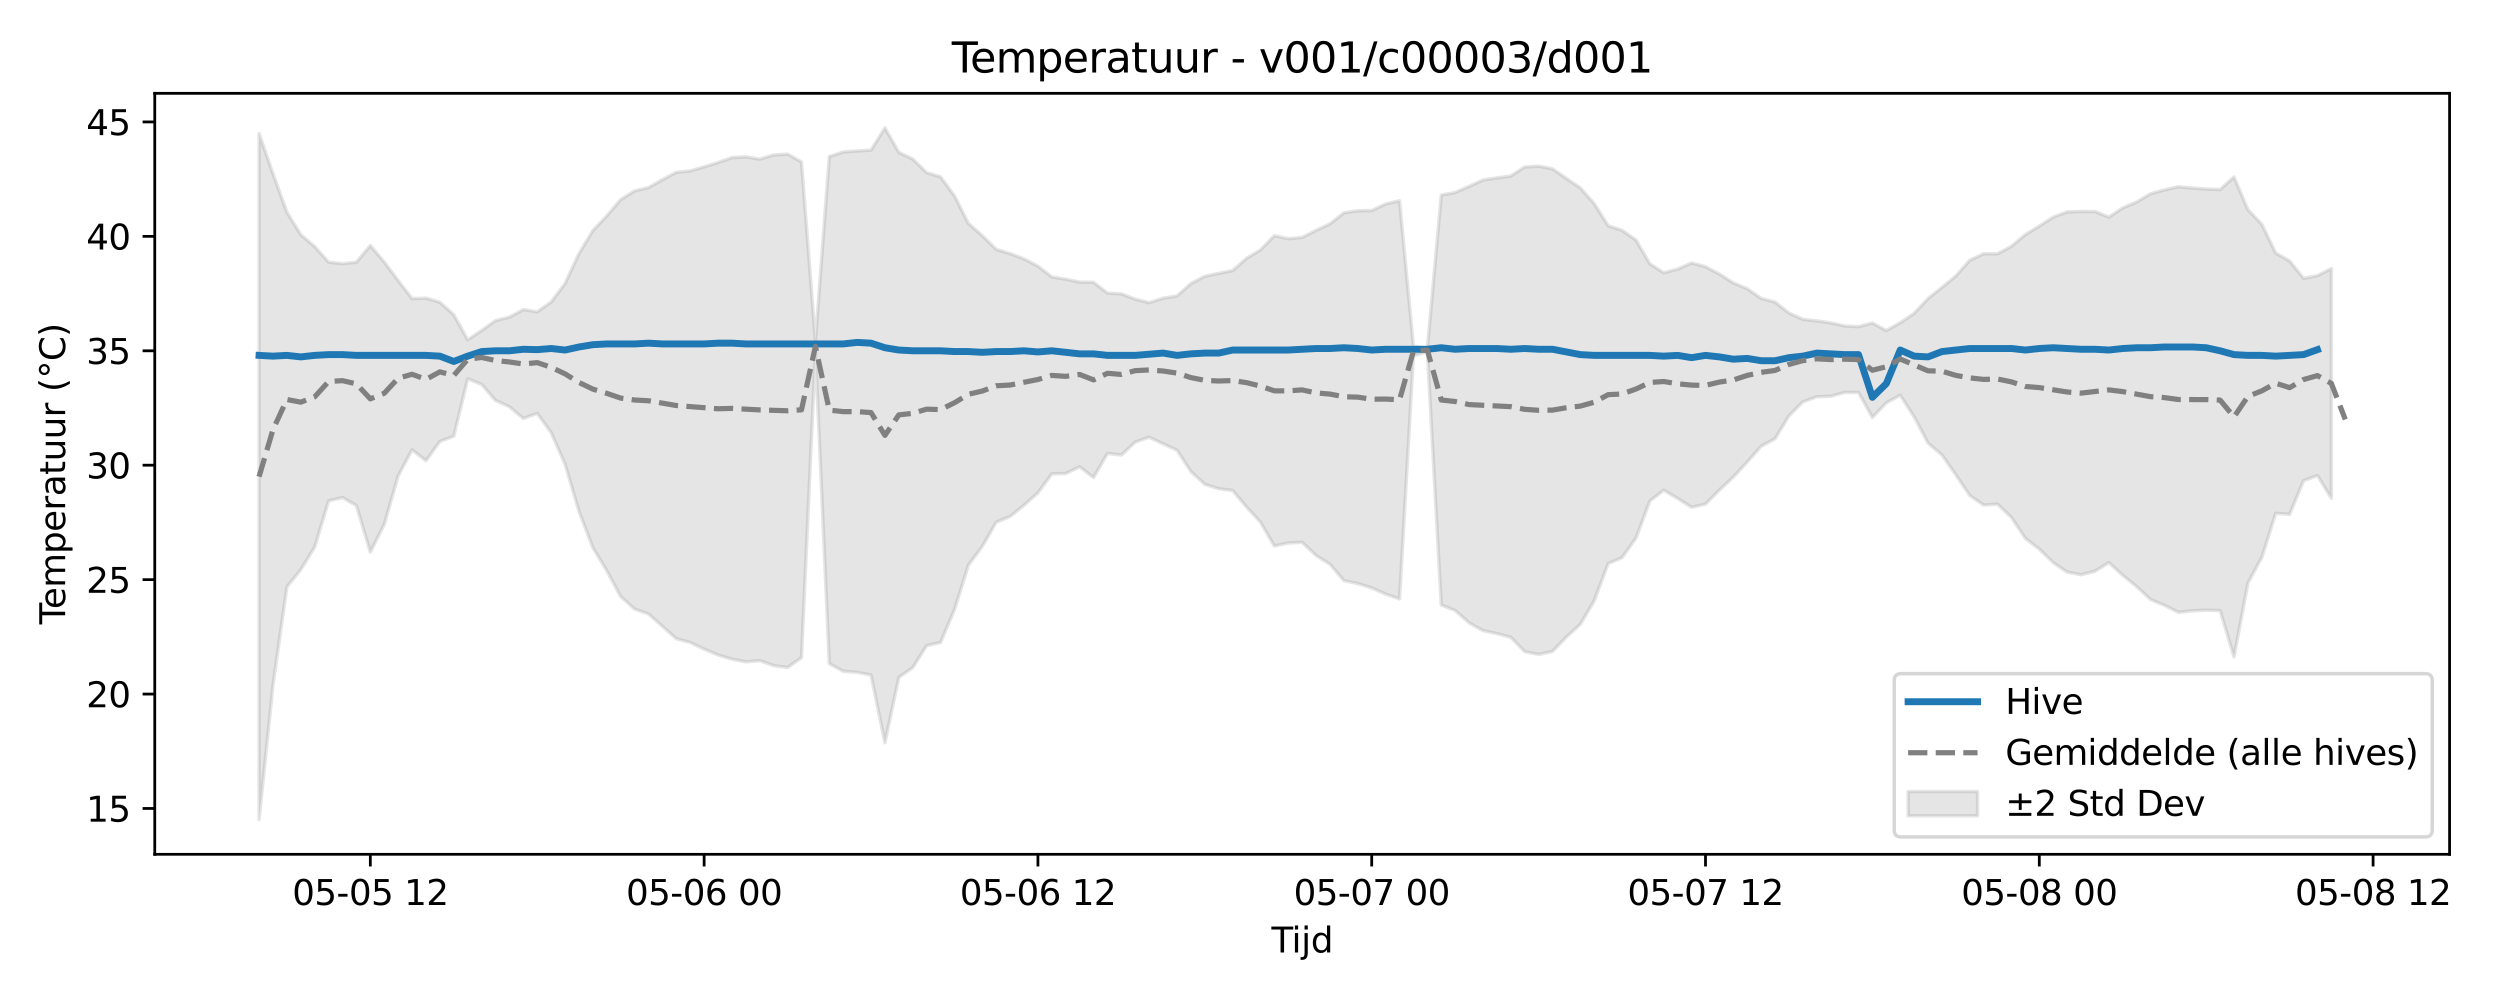 <?xml version="1.0" encoding="utf-8" standalone="no"?>
<!DOCTYPE svg PUBLIC "-//W3C//DTD SVG 1.1//EN"
  "http://www.w3.org/Graphics/SVG/1.1/DTD/svg11.dtd">
<svg xmlns:xlink="http://www.w3.org/1999/xlink" width="720pt" height="288pt" viewBox="0 0 720 288" xmlns="http://www.w3.org/2000/svg" version="1.1">
 <defs>
  <style type="text/css">*{stroke-linejoin: round; stroke-linecap: butt}</style>
 </defs>
 <g id="figure_1">
  <g id="patch_1">
   <path d="M 0 288 
L 720 288 
L 720 0 
L 0 0 
z
" style="fill: #ffffff"/>
  </g>
  <g id="axes_1">
   <g id="patch_2">
    <path d="M 44.57 246.04 
L 705.48 246.04 
L 705.48 26.88 
L 44.57 26.88 
z
" style="fill: #ffffff"/>
   </g>
   <g id="FillBetweenPolyCollection_1">
    <defs>
     <path id="m32374e548a" d="M 74.611 -249.522 
L 74.611 -51.922 
L 78.617 -90.575 
L 82.622 -118.976 
L 86.628 -123.947 
L 90.633 -130.45 
L 94.639 -143.753 
L 98.644 -144.701 
L 102.65 -142.391 
L 106.655 -128.988 
L 110.661 -136.943 
L 114.667 -150.935 
L 118.672 -158.439 
L 122.678 -155.328 
L 126.683 -160.86 
L 130.689 -162.379 
L 134.694 -178.907 
L 138.7 -177.301 
L 142.705 -172.671 
L 146.711 -170.861 
L 150.716 -167.489 
L 154.722 -168.943 
L 158.727 -163.426 
L 162.733 -154.318 
L 166.738 -140.774 
L 170.744 -130.263 
L 174.749 -123.634 
L 178.755 -116.2 
L 182.76 -112.583 
L 186.766 -111.186 
L 190.771 -107.609 
L 194.777 -104.042 
L 198.782 -102.974 
L 202.788 -101.054 
L 206.793 -99.364 
L 210.799 -98.168 
L 214.804 -97.384 
L 218.81 -97.725 
L 222.815 -96.303 
L 226.821 -95.763 
L 230.826 -98.591 
L 234.832 -186.673 
L 238.837 -96.87 
L 242.843 -94.673 
L 246.849 -94.371 
L 250.854 -93.586 
L 254.86 -74.085 
L 258.865 -92.942 
L 262.871 -95.723 
L 266.876 -102.059 
L 270.882 -102.984 
L 274.887 -112.421 
L 278.893 -125.232 
L 282.898 -130.638 
L 286.904 -137.604 
L 290.909 -139.264 
L 294.915 -142.49 
L 298.92 -146.062 
L 302.926 -151.525 
L 306.931 -151.632 
L 310.937 -153.566 
L 314.942 -150.465 
L 318.948 -157.411 
L 322.953 -156.947 
L 326.959 -160.678 
L 330.964 -162.083 
L 334.97 -160.186 
L 338.975 -158.336 
L 342.981 -152.19 
L 346.986 -148.502 
L 350.992 -147.248 
L 354.997 -146.741 
L 359.003 -141.984 
L 363.008 -137.616 
L 367.014 -130.757 
L 371.019 -131.621 
L 375.025 -131.798 
L 379.031 -128.004 
L 383.036 -125.496 
L 387.042 -120.773 
L 391.047 -119.939 
L 395.053 -118.676 
L 399.058 -116.906 
L 403.064 -115.515 
L 407.069 -185.485 
L 411.075 -186.751 
L 415.08 -113.771 
L 419.086 -112.166 
L 423.091 -108.644 
L 427.097 -106.379 
L 431.102 -105.538 
L 435.108 -104.456 
L 439.113 -100.32 
L 443.119 -99.534 
L 447.124 -100.393 
L 451.13 -104.554 
L 455.135 -108.199 
L 459.141 -115.001 
L 463.146 -125.695 
L 467.152 -127.395 
L 471.157 -133.044 
L 475.163 -143.705 
L 479.168 -146.825 
L 483.174 -144.438 
L 487.179 -141.905 
L 491.185 -142.814 
L 495.19 -146.863 
L 499.196 -150.614 
L 503.201 -154.926 
L 507.207 -159.467 
L 511.213 -161.64 
L 515.218 -168.226 
L 519.224 -172.265 
L 523.229 -173.727 
L 527.235 -173.866 
L 531.24 -174.988 
L 535.246 -174.963 
L 539.251 -167.772 
L 543.257 -171.977 
L 547.262 -174.185 
L 551.268 -167.963 
L 555.273 -160.386 
L 559.279 -156.979 
L 563.284 -151.243 
L 567.29 -145.309 
L 571.295 -142.54 
L 575.301 -142.79 
L 579.306 -138.96 
L 583.312 -132.954 
L 587.317 -129.858 
L 591.323 -125.966 
L 595.328 -123.237 
L 599.334 -122.468 
L 603.339 -123.461 
L 607.345 -125.962 
L 611.35 -122.325 
L 615.356 -119.064 
L 619.361 -115.334 
L 623.367 -113.67 
L 627.372 -111.656 
L 631.378 -112.092 
L 635.383 -112.262 
L 639.389 -112.147 
L 643.395 -98.817 
L 647.4 -120.088 
L 651.406 -127.468 
L 655.411 -140.171 
L 659.417 -139.87 
L 663.422 -149.549 
L 667.428 -151.055 
L 671.433 -144.491 
L 671.433 -210.668 
L 671.433 -210.668 
L 667.428 -208.607 
L 663.422 -207.843 
L 659.417 -212.836 
L 655.411 -215.097 
L 651.406 -223.407 
L 647.4 -227.601 
L 643.395 -237.045 
L 639.389 -233.4 
L 635.383 -233.56 
L 631.378 -233.84 
L 627.372 -234.22 
L 623.367 -233.304 
L 619.361 -232.19 
L 615.356 -229.833 
L 611.35 -228.11 
L 607.345 -225.462 
L 603.339 -227.084 
L 599.334 -227.088 
L 595.328 -226.979 
L 591.323 -225.458 
L 587.317 -222.884 
L 583.312 -220.447 
L 579.306 -217.078 
L 575.301 -214.895 
L 571.295 -214.925 
L 567.29 -213.035 
L 563.284 -208.529 
L 559.279 -205.209 
L 555.273 -202.022 
L 551.268 -197.741 
L 547.262 -195.034 
L 543.257 -192.793 
L 539.251 -194.966 
L 535.246 -193.926 
L 531.24 -194.121 
L 527.235 -195.023 
L 523.229 -195.602 
L 519.224 -196.02 
L 515.218 -197.862 
L 511.213 -200.988 
L 507.207 -202.063 
L 503.201 -204.846 
L 499.196 -206.522 
L 495.19 -209.064 
L 491.185 -211.191 
L 487.179 -212.265 
L 483.174 -210.501 
L 479.168 -209.432 
L 475.163 -212.003 
L 471.157 -218.874 
L 467.152 -221.667 
L 463.146 -222.983 
L 459.141 -229.338 
L 455.135 -233.888 
L 451.13 -236.599 
L 447.124 -239.387 
L 443.119 -240.137 
L 439.113 -239.899 
L 435.108 -237.301 
L 431.102 -236.768 
L 427.097 -236.147 
L 423.091 -234.322 
L 419.086 -232.557 
L 415.08 -231.831 
L 411.075 -187.63 
L 407.069 -188.31 
L 403.064 -230.197 
L 399.058 -229.245 
L 395.053 -227.365 
L 391.047 -227.31 
L 387.042 -226.696 
L 383.036 -223.511 
L 379.031 -221.662 
L 375.025 -219.626 
L 371.019 -219.253 
L 367.014 -220.117 
L 363.008 -216.004 
L 359.003 -213.614 
L 354.997 -210.065 
L 350.992 -209.284 
L 346.986 -208.414 
L 342.981 -206.319 
L 338.975 -202.754 
L 334.97 -202.113 
L 330.964 -200.819 
L 326.959 -201.84 
L 322.953 -203.375 
L 318.948 -203.569 
L 314.942 -206.707 
L 310.937 -206.755 
L 306.931 -207.591 
L 302.926 -208.247 
L 298.92 -211.349 
L 294.915 -213.437 
L 290.909 -214.961 
L 286.904 -216.181 
L 282.898 -220.126 
L 278.893 -223.665 
L 274.887 -231.588 
L 270.882 -237.071 
L 266.876 -238.27 
L 262.871 -242.189 
L 258.865 -244.092 
L 254.86 -251.158 
L 250.854 -244.766 
L 246.849 -244.53 
L 242.843 -244.228 
L 238.837 -242.91 
L 234.832 -189.759 
L 230.826 -241.354 
L 226.821 -243.633 
L 222.815 -243.367 
L 218.81 -242.165 
L 214.804 -242.836 
L 210.799 -242.601 
L 206.793 -241.185 
L 202.788 -239.935 
L 198.782 -238.783 
L 194.777 -238.374 
L 190.771 -236.235 
L 186.766 -233.976 
L 182.76 -233.019 
L 178.755 -230.501 
L 174.749 -225.812 
L 170.744 -221.6 
L 166.738 -214.933 
L 162.733 -206.333 
L 158.727 -201.014 
L 154.722 -198.188 
L 150.716 -198.837 
L 146.711 -196.655 
L 142.705 -195.669 
L 138.7 -192.796 
L 134.694 -190.129 
L 130.689 -197.357 
L 126.683 -200.944 
L 122.678 -202.137 
L 118.672 -201.992 
L 114.667 -207.19 
L 110.661 -212.54 
L 106.655 -217.273 
L 102.65 -212.492 
L 98.644 -212.05 
L 94.639 -212.504 
L 90.633 -216.982 
L 86.628 -220.409 
L 82.622 -226.9 
L 78.617 -237.964 
L 74.611 -249.522 
z
" style="stroke: #808080; stroke-opacity: 0.2"/>
    </defs>
    <g clip-path="url(#p64edae6629)">
     <use xlink:href="#m32374e548a" x="0" y="288" style="fill: #808080; fill-opacity: 0.2; stroke: #808080; stroke-opacity: 0.2"/>
    </g>
   </g>
   <g id="matplotlib.axis_1">
    <g id="xtick_1">
     <g id="line2d_1">
      <defs>
       <path id="mf5ce28be7f" d="M 0 0 
L 0 3.5 
" style="stroke: #000000; stroke-width: 0.8"/>
      </defs>
      <g>
       <use xlink:href="#mf5ce28be7f" x="106.655" y="246.04" style="stroke: #000000; stroke-width: 0.8"/>
      </g>
     </g>
     <g id="text_1">
      <!-- 05-05 12 -->
      <g transform="translate(84.175 260.638) scale(0.1 -0.1)">
       <defs>
        <path id="DejaVuSans-30" d="M 2034 4250 
Q 1547 4250 1301 3770 
Q 1056 3291 1056 2328 
Q 1056 1369 1301 889 
Q 1547 409 2034 409 
Q 2525 409 2770 889 
Q 3016 1369 3016 2328 
Q 3016 3291 2770 3770 
Q 2525 4250 2034 4250 
z
M 2034 4750 
Q 2819 4750 3233 4129 
Q 3647 3509 3647 2328 
Q 3647 1150 3233 529 
Q 2819 -91 2034 -91 
Q 1250 -91 836 529 
Q 422 1150 422 2328 
Q 422 3509 836 4129 
Q 1250 4750 2034 4750 
z
" transform="scale(0.016)"/>
        <path id="DejaVuSans-35" d="M 691 4666 
L 3169 4666 
L 3169 4134 
L 1269 4134 
L 1269 2991 
Q 1406 3038 1543 3061 
Q 1681 3084 1819 3084 
Q 2600 3084 3056 2656 
Q 3513 2228 3513 1497 
Q 3513 744 3044 326 
Q 2575 -91 1722 -91 
Q 1428 -91 1123 -41 
Q 819 9 494 109 
L 494 744 
Q 775 591 1075 516 
Q 1375 441 1709 441 
Q 2250 441 2565 725 
Q 2881 1009 2881 1497 
Q 2881 1984 2565 2268 
Q 2250 2553 1709 2553 
Q 1456 2553 1204 2497 
Q 953 2441 691 2322 
L 691 4666 
z
" transform="scale(0.016)"/>
        <path id="DejaVuSans-2d" d="M 313 2009 
L 1997 2009 
L 1997 1497 
L 313 1497 
L 313 2009 
z
" transform="scale(0.016)"/>
        <path id="DejaVuSans-20" transform="scale(0.016)"/>
        <path id="DejaVuSans-31" d="M 794 531 
L 1825 531 
L 1825 4091 
L 703 3866 
L 703 4441 
L 1819 4666 
L 2450 4666 
L 2450 531 
L 3481 531 
L 3481 0 
L 794 0 
L 794 531 
z
" transform="scale(0.016)"/>
        <path id="DejaVuSans-32" d="M 1228 531 
L 3431 531 
L 3431 0 
L 469 0 
L 469 531 
Q 828 903 1448 1529 
Q 2069 2156 2228 2338 
Q 2531 2678 2651 2914 
Q 2772 3150 2772 3378 
Q 2772 3750 2511 3984 
Q 2250 4219 1831 4219 
Q 1534 4219 1204 4116 
Q 875 4013 500 3803 
L 500 4441 
Q 881 4594 1212 4672 
Q 1544 4750 1819 4750 
Q 2544 4750 2975 4387 
Q 3406 4025 3406 3419 
Q 3406 3131 3298 2873 
Q 3191 2616 2906 2266 
Q 2828 2175 2409 1742 
Q 1991 1309 1228 531 
z
" transform="scale(0.016)"/>
       </defs>
       <use xlink:href="#DejaVuSans-30"/>
       <use xlink:href="#DejaVuSans-35" transform="translate(63.623 0)"/>
       <use xlink:href="#DejaVuSans-2d" transform="translate(127.246 0)"/>
       <use xlink:href="#DejaVuSans-30" transform="translate(163.33 0)"/>
       <use xlink:href="#DejaVuSans-35" transform="translate(226.953 0)"/>
       <use xlink:href="#DejaVuSans-20" transform="translate(290.576 0)"/>
       <use xlink:href="#DejaVuSans-31" transform="translate(322.363 0)"/>
       <use xlink:href="#DejaVuSans-32" transform="translate(385.986 0)"/>
      </g>
     </g>
    </g>
    <g id="xtick_2">
     <g id="line2d_2">
      <g>
       <use xlink:href="#mf5ce28be7f" x="202.788" y="246.04" style="stroke: #000000; stroke-width: 0.8"/>
      </g>
     </g>
     <g id="text_2">
      <!-- 05-06 00 -->
      <g transform="translate(180.307 260.638) scale(0.1 -0.1)">
       <defs>
        <path id="DejaVuSans-36" d="M 2113 2584 
Q 1688 2584 1439 2293 
Q 1191 2003 1191 1497 
Q 1191 994 1439 701 
Q 1688 409 2113 409 
Q 2538 409 2786 701 
Q 3034 994 3034 1497 
Q 3034 2003 2786 2293 
Q 2538 2584 2113 2584 
z
M 3366 4563 
L 3366 3988 
Q 3128 4100 2886 4159 
Q 2644 4219 2406 4219 
Q 1781 4219 1451 3797 
Q 1122 3375 1075 2522 
Q 1259 2794 1537 2939 
Q 1816 3084 2150 3084 
Q 2853 3084 3261 2657 
Q 3669 2231 3669 1497 
Q 3669 778 3244 343 
Q 2819 -91 2113 -91 
Q 1303 -91 875 529 
Q 447 1150 447 2328 
Q 447 3434 972 4092 
Q 1497 4750 2381 4750 
Q 2619 4750 2861 4703 
Q 3103 4656 3366 4563 
z
" transform="scale(0.016)"/>
       </defs>
       <use xlink:href="#DejaVuSans-30"/>
       <use xlink:href="#DejaVuSans-35" transform="translate(63.623 0)"/>
       <use xlink:href="#DejaVuSans-2d" transform="translate(127.246 0)"/>
       <use xlink:href="#DejaVuSans-30" transform="translate(163.33 0)"/>
       <use xlink:href="#DejaVuSans-36" transform="translate(226.953 0)"/>
       <use xlink:href="#DejaVuSans-20" transform="translate(290.576 0)"/>
       <use xlink:href="#DejaVuSans-30" transform="translate(322.363 0)"/>
       <use xlink:href="#DejaVuSans-30" transform="translate(385.986 0)"/>
      </g>
     </g>
    </g>
    <g id="xtick_3">
     <g id="line2d_3">
      <g>
       <use xlink:href="#mf5ce28be7f" x="298.92" y="246.04" style="stroke: #000000; stroke-width: 0.8"/>
      </g>
     </g>
     <g id="text_3">
      <!-- 05-06 12 -->
      <g transform="translate(276.44 260.638) scale(0.1 -0.1)">
       <use xlink:href="#DejaVuSans-30"/>
       <use xlink:href="#DejaVuSans-35" transform="translate(63.623 0)"/>
       <use xlink:href="#DejaVuSans-2d" transform="translate(127.246 0)"/>
       <use xlink:href="#DejaVuSans-30" transform="translate(163.33 0)"/>
       <use xlink:href="#DejaVuSans-36" transform="translate(226.953 0)"/>
       <use xlink:href="#DejaVuSans-20" transform="translate(290.576 0)"/>
       <use xlink:href="#DejaVuSans-31" transform="translate(322.363 0)"/>
       <use xlink:href="#DejaVuSans-32" transform="translate(385.986 0)"/>
      </g>
     </g>
    </g>
    <g id="xtick_4">
     <g id="line2d_4">
      <g>
       <use xlink:href="#mf5ce28be7f" x="395.053" y="246.04" style="stroke: #000000; stroke-width: 0.8"/>
      </g>
     </g>
     <g id="text_4">
      <!-- 05-07 00 -->
      <g transform="translate(372.572 260.638) scale(0.1 -0.1)">
       <defs>
        <path id="DejaVuSans-37" d="M 525 4666 
L 3525 4666 
L 3525 4397 
L 1831 0 
L 1172 0 
L 2766 4134 
L 525 4134 
L 525 4666 
z
" transform="scale(0.016)"/>
       </defs>
       <use xlink:href="#DejaVuSans-30"/>
       <use xlink:href="#DejaVuSans-35" transform="translate(63.623 0)"/>
       <use xlink:href="#DejaVuSans-2d" transform="translate(127.246 0)"/>
       <use xlink:href="#DejaVuSans-30" transform="translate(163.33 0)"/>
       <use xlink:href="#DejaVuSans-37" transform="translate(226.953 0)"/>
       <use xlink:href="#DejaVuSans-20" transform="translate(290.576 0)"/>
       <use xlink:href="#DejaVuSans-30" transform="translate(322.363 0)"/>
       <use xlink:href="#DejaVuSans-30" transform="translate(385.986 0)"/>
      </g>
     </g>
    </g>
    <g id="xtick_5">
     <g id="line2d_5">
      <g>
       <use xlink:href="#mf5ce28be7f" x="491.185" y="246.04" style="stroke: #000000; stroke-width: 0.8"/>
      </g>
     </g>
     <g id="text_5">
      <!-- 05-07 12 -->
      <g transform="translate(468.704 260.638) scale(0.1 -0.1)">
       <use xlink:href="#DejaVuSans-30"/>
       <use xlink:href="#DejaVuSans-35" transform="translate(63.623 0)"/>
       <use xlink:href="#DejaVuSans-2d" transform="translate(127.246 0)"/>
       <use xlink:href="#DejaVuSans-30" transform="translate(163.33 0)"/>
       <use xlink:href="#DejaVuSans-37" transform="translate(226.953 0)"/>
       <use xlink:href="#DejaVuSans-20" transform="translate(290.576 0)"/>
       <use xlink:href="#DejaVuSans-31" transform="translate(322.363 0)"/>
       <use xlink:href="#DejaVuSans-32" transform="translate(385.986 0)"/>
      </g>
     </g>
    </g>
    <g id="xtick_6">
     <g id="line2d_6">
      <g>
       <use xlink:href="#mf5ce28be7f" x="587.317" y="246.04" style="stroke: #000000; stroke-width: 0.8"/>
      </g>
     </g>
     <g id="text_6">
      <!-- 05-08 00 -->
      <g transform="translate(564.837 260.638) scale(0.1 -0.1)">
       <defs>
        <path id="DejaVuSans-38" d="M 2034 2216 
Q 1584 2216 1326 1975 
Q 1069 1734 1069 1313 
Q 1069 891 1326 650 
Q 1584 409 2034 409 
Q 2484 409 2743 651 
Q 3003 894 3003 1313 
Q 3003 1734 2745 1975 
Q 2488 2216 2034 2216 
z
M 1403 2484 
Q 997 2584 770 2862 
Q 544 3141 544 3541 
Q 544 4100 942 4425 
Q 1341 4750 2034 4750 
Q 2731 4750 3128 4425 
Q 3525 4100 3525 3541 
Q 3525 3141 3298 2862 
Q 3072 2584 2669 2484 
Q 3125 2378 3379 2068 
Q 3634 1759 3634 1313 
Q 3634 634 3220 271 
Q 2806 -91 2034 -91 
Q 1263 -91 848 271 
Q 434 634 434 1313 
Q 434 1759 690 2068 
Q 947 2378 1403 2484 
z
M 1172 3481 
Q 1172 3119 1398 2916 
Q 1625 2713 2034 2713 
Q 2441 2713 2670 2916 
Q 2900 3119 2900 3481 
Q 2900 3844 2670 4047 
Q 2441 4250 2034 4250 
Q 1625 4250 1398 4047 
Q 1172 3844 1172 3481 
z
" transform="scale(0.016)"/>
       </defs>
       <use xlink:href="#DejaVuSans-30"/>
       <use xlink:href="#DejaVuSans-35" transform="translate(63.623 0)"/>
       <use xlink:href="#DejaVuSans-2d" transform="translate(127.246 0)"/>
       <use xlink:href="#DejaVuSans-30" transform="translate(163.33 0)"/>
       <use xlink:href="#DejaVuSans-38" transform="translate(226.953 0)"/>
       <use xlink:href="#DejaVuSans-20" transform="translate(290.576 0)"/>
       <use xlink:href="#DejaVuSans-30" transform="translate(322.363 0)"/>
       <use xlink:href="#DejaVuSans-30" transform="translate(385.986 0)"/>
      </g>
     </g>
    </g>
    <g id="xtick_7">
     <g id="line2d_7">
      <g>
       <use xlink:href="#mf5ce28be7f" x="683.45" y="246.04" style="stroke: #000000; stroke-width: 0.8"/>
      </g>
     </g>
     <g id="text_7">
      <!-- 05-08 12 -->
      <g transform="translate(660.969 260.638) scale(0.1 -0.1)">
       <use xlink:href="#DejaVuSans-30"/>
       <use xlink:href="#DejaVuSans-35" transform="translate(63.623 0)"/>
       <use xlink:href="#DejaVuSans-2d" transform="translate(127.246 0)"/>
       <use xlink:href="#DejaVuSans-30" transform="translate(163.33 0)"/>
       <use xlink:href="#DejaVuSans-38" transform="translate(226.953 0)"/>
       <use xlink:href="#DejaVuSans-20" transform="translate(290.576 0)"/>
       <use xlink:href="#DejaVuSans-31" transform="translate(322.363 0)"/>
       <use xlink:href="#DejaVuSans-32" transform="translate(385.986 0)"/>
      </g>
     </g>
    </g>
    <g id="text_8">
     <!-- Tijd -->
     <g transform="translate(366.175 274.317) scale(0.1 -0.1)">
      <defs>
       <path id="DejaVuSans-54" d="M -19 4666 
L 3928 4666 
L 3928 4134 
L 2272 4134 
L 2272 0 
L 1638 0 
L 1638 4134 
L -19 4134 
L -19 4666 
z
" transform="scale(0.016)"/>
       <path id="DejaVuSans-69" d="M 603 3500 
L 1178 3500 
L 1178 0 
L 603 0 
L 603 3500 
z
M 603 4863 
L 1178 4863 
L 1178 4134 
L 603 4134 
L 603 4863 
z
" transform="scale(0.016)"/>
       <path id="DejaVuSans-6a" d="M 603 3500 
L 1178 3500 
L 1178 -63 
Q 1178 -731 923 -1031 
Q 669 -1331 103 -1331 
L -116 -1331 
L -116 -844 
L 38 -844 
Q 366 -844 484 -692 
Q 603 -541 603 -63 
L 603 3500 
z
M 603 4863 
L 1178 4863 
L 1178 4134 
L 603 4134 
L 603 4863 
z
" transform="scale(0.016)"/>
       <path id="DejaVuSans-64" d="M 2906 2969 
L 2906 4863 
L 3481 4863 
L 3481 0 
L 2906 0 
L 2906 525 
Q 2725 213 2448 61 
Q 2172 -91 1784 -91 
Q 1150 -91 751 415 
Q 353 922 353 1747 
Q 353 2572 751 3078 
Q 1150 3584 1784 3584 
Q 2172 3584 2448 3432 
Q 2725 3281 2906 2969 
z
M 947 1747 
Q 947 1113 1208 752 
Q 1469 391 1925 391 
Q 2381 391 2643 752 
Q 2906 1113 2906 1747 
Q 2906 2381 2643 2742 
Q 2381 3103 1925 3103 
Q 1469 3103 1208 2742 
Q 947 2381 947 1747 
z
" transform="scale(0.016)"/>
      </defs>
      <use xlink:href="#DejaVuSans-54"/>
      <use xlink:href="#DejaVuSans-69" transform="translate(57.959 0)"/>
      <use xlink:href="#DejaVuSans-6a" transform="translate(85.742 0)"/>
      <use xlink:href="#DejaVuSans-64" transform="translate(113.525 0)"/>
     </g>
    </g>
   </g>
   <g id="matplotlib.axis_2">
    <g id="ytick_1">
     <g id="line2d_8">
      <defs>
       <path id="m1b757cc70f" d="M 0 0 
L -3.5 0 
" style="stroke: #000000; stroke-width: 0.8"/>
      </defs>
      <g>
       <use xlink:href="#m1b757cc70f" x="44.57" y="232.844" style="stroke: #000000; stroke-width: 0.8"/>
      </g>
     </g>
     <g id="text_9">
      <!-- 15 -->
      <g transform="translate(24.845 236.644) scale(0.1 -0.1)">
       <use xlink:href="#DejaVuSans-31"/>
       <use xlink:href="#DejaVuSans-35" transform="translate(63.623 0)"/>
      </g>
     </g>
    </g>
    <g id="ytick_2">
     <g id="line2d_9">
      <g>
       <use xlink:href="#m1b757cc70f" x="44.57" y="199.89" style="stroke: #000000; stroke-width: 0.8"/>
      </g>
     </g>
     <g id="text_10">
      <!-- 20 -->
      <g transform="translate(24.845 203.69) scale(0.1 -0.1)">
       <use xlink:href="#DejaVuSans-32"/>
       <use xlink:href="#DejaVuSans-30" transform="translate(63.623 0)"/>
      </g>
     </g>
    </g>
    <g id="ytick_3">
     <g id="line2d_10">
      <g>
       <use xlink:href="#m1b757cc70f" x="44.57" y="166.937" style="stroke: #000000; stroke-width: 0.8"/>
      </g>
     </g>
     <g id="text_11">
      <!-- 25 -->
      <g transform="translate(24.845 170.736) scale(0.1 -0.1)">
       <use xlink:href="#DejaVuSans-32"/>
       <use xlink:href="#DejaVuSans-35" transform="translate(63.623 0)"/>
      </g>
     </g>
    </g>
    <g id="ytick_4">
     <g id="line2d_11">
      <g>
       <use xlink:href="#m1b757cc70f" x="44.57" y="133.983" style="stroke: #000000; stroke-width: 0.8"/>
      </g>
     </g>
     <g id="text_12">
      <!-- 30 -->
      <g transform="translate(24.845 137.782) scale(0.1 -0.1)">
       <defs>
        <path id="DejaVuSans-33" d="M 2597 2516 
Q 3050 2419 3304 2112 
Q 3559 1806 3559 1356 
Q 3559 666 3084 287 
Q 2609 -91 1734 -91 
Q 1441 -91 1130 -33 
Q 819 25 488 141 
L 488 750 
Q 750 597 1062 519 
Q 1375 441 1716 441 
Q 2309 441 2620 675 
Q 2931 909 2931 1356 
Q 2931 1769 2642 2001 
Q 2353 2234 1838 2234 
L 1294 2234 
L 1294 2753 
L 1863 2753 
Q 2328 2753 2575 2939 
Q 2822 3125 2822 3475 
Q 2822 3834 2567 4026 
Q 2313 4219 1838 4219 
Q 1578 4219 1281 4162 
Q 984 4106 628 3988 
L 628 4550 
Q 988 4650 1302 4700 
Q 1616 4750 1894 4750 
Q 2613 4750 3031 4423 
Q 3450 4097 3450 3541 
Q 3450 3153 3228 2886 
Q 3006 2619 2597 2516 
z
" transform="scale(0.016)"/>
       </defs>
       <use xlink:href="#DejaVuSans-33"/>
       <use xlink:href="#DejaVuSans-30" transform="translate(63.623 0)"/>
      </g>
     </g>
    </g>
    <g id="ytick_5">
     <g id="line2d_12">
      <g>
       <use xlink:href="#m1b757cc70f" x="44.57" y="101.029" style="stroke: #000000; stroke-width: 0.8"/>
      </g>
     </g>
     <g id="text_13">
      <!-- 35 -->
      <g transform="translate(24.845 104.828) scale(0.1 -0.1)">
       <use xlink:href="#DejaVuSans-33"/>
       <use xlink:href="#DejaVuSans-35" transform="translate(63.623 0)"/>
      </g>
     </g>
    </g>
    <g id="ytick_6">
     <g id="line2d_13">
      <g>
       <use xlink:href="#m1b757cc70f" x="44.57" y="68.075" style="stroke: #000000; stroke-width: 0.8"/>
      </g>
     </g>
     <g id="text_14">
      <!-- 40 -->
      <g transform="translate(24.845 71.874) scale(0.1 -0.1)">
       <defs>
        <path id="DejaVuSans-34" d="M 2419 4116 
L 825 1625 
L 2419 1625 
L 2419 4116 
z
M 2253 4666 
L 3047 4666 
L 3047 1625 
L 3713 1625 
L 3713 1100 
L 3047 1100 
L 3047 0 
L 2419 0 
L 2419 1100 
L 313 1100 
L 313 1709 
L 2253 4666 
z
" transform="scale(0.016)"/>
       </defs>
       <use xlink:href="#DejaVuSans-34"/>
       <use xlink:href="#DejaVuSans-30" transform="translate(63.623 0)"/>
      </g>
     </g>
    </g>
    <g id="ytick_7">
     <g id="line2d_14">
      <g>
       <use xlink:href="#m1b757cc70f" x="44.57" y="35.121" style="stroke: #000000; stroke-width: 0.8"/>
      </g>
     </g>
     <g id="text_15">
      <!-- 45 -->
      <g transform="translate(24.845 38.92) scale(0.1 -0.1)">
       <use xlink:href="#DejaVuSans-34"/>
       <use xlink:href="#DejaVuSans-35" transform="translate(63.623 0)"/>
      </g>
     </g>
    </g>
    <g id="text_16">
     <!-- Temperatuur (°C) -->
     <g transform="translate(18.765 179.816) rotate(-90) scale(0.1 -0.1)">
      <defs>
       <path id="DejaVuSans-65" d="M 3597 1894 
L 3597 1613 
L 953 1613 
Q 991 1019 1311 708 
Q 1631 397 2203 397 
Q 2534 397 2845 478 
Q 3156 559 3463 722 
L 3463 178 
Q 3153 47 2828 -22 
Q 2503 -91 2169 -91 
Q 1331 -91 842 396 
Q 353 884 353 1716 
Q 353 2575 817 3079 
Q 1281 3584 2069 3584 
Q 2775 3584 3186 3129 
Q 3597 2675 3597 1894 
z
M 3022 2063 
Q 3016 2534 2758 2815 
Q 2500 3097 2075 3097 
Q 1594 3097 1305 2825 
Q 1016 2553 972 2059 
L 3022 2063 
z
" transform="scale(0.016)"/>
       <path id="DejaVuSans-6d" d="M 3328 2828 
Q 3544 3216 3844 3400 
Q 4144 3584 4550 3584 
Q 5097 3584 5394 3201 
Q 5691 2819 5691 2113 
L 5691 0 
L 5113 0 
L 5113 2094 
Q 5113 2597 4934 2840 
Q 4756 3084 4391 3084 
Q 3944 3084 3684 2787 
Q 3425 2491 3425 1978 
L 3425 0 
L 2847 0 
L 2847 2094 
Q 2847 2600 2669 2842 
Q 2491 3084 2119 3084 
Q 1678 3084 1418 2786 
Q 1159 2488 1159 1978 
L 1159 0 
L 581 0 
L 581 3500 
L 1159 3500 
L 1159 2956 
Q 1356 3278 1631 3431 
Q 1906 3584 2284 3584 
Q 2666 3584 2933 3390 
Q 3200 3197 3328 2828 
z
" transform="scale(0.016)"/>
       <path id="DejaVuSans-70" d="M 1159 525 
L 1159 -1331 
L 581 -1331 
L 581 3500 
L 1159 3500 
L 1159 2969 
Q 1341 3281 1617 3432 
Q 1894 3584 2278 3584 
Q 2916 3584 3314 3078 
Q 3713 2572 3713 1747 
Q 3713 922 3314 415 
Q 2916 -91 2278 -91 
Q 1894 -91 1617 61 
Q 1341 213 1159 525 
z
M 3116 1747 
Q 3116 2381 2855 2742 
Q 2594 3103 2138 3103 
Q 1681 3103 1420 2742 
Q 1159 2381 1159 1747 
Q 1159 1113 1420 752 
Q 1681 391 2138 391 
Q 2594 391 2855 752 
Q 3116 1113 3116 1747 
z
" transform="scale(0.016)"/>
       <path id="DejaVuSans-72" d="M 2631 2963 
Q 2534 3019 2420 3045 
Q 2306 3072 2169 3072 
Q 1681 3072 1420 2755 
Q 1159 2438 1159 1844 
L 1159 0 
L 581 0 
L 581 3500 
L 1159 3500 
L 1159 2956 
Q 1341 3275 1631 3429 
Q 1922 3584 2338 3584 
Q 2397 3584 2469 3576 
Q 2541 3569 2628 3553 
L 2631 2963 
z
" transform="scale(0.016)"/>
       <path id="DejaVuSans-61" d="M 2194 1759 
Q 1497 1759 1228 1600 
Q 959 1441 959 1056 
Q 959 750 1161 570 
Q 1363 391 1709 391 
Q 2188 391 2477 730 
Q 2766 1069 2766 1631 
L 2766 1759 
L 2194 1759 
z
M 3341 1997 
L 3341 0 
L 2766 0 
L 2766 531 
Q 2569 213 2275 61 
Q 1981 -91 1556 -91 
Q 1019 -91 701 211 
Q 384 513 384 1019 
Q 384 1609 779 1909 
Q 1175 2209 1959 2209 
L 2766 2209 
L 2766 2266 
Q 2766 2663 2505 2880 
Q 2244 3097 1772 3097 
Q 1472 3097 1187 3025 
Q 903 2953 641 2809 
L 641 3341 
Q 956 3463 1253 3523 
Q 1550 3584 1831 3584 
Q 2591 3584 2966 3190 
Q 3341 2797 3341 1997 
z
" transform="scale(0.016)"/>
       <path id="DejaVuSans-74" d="M 1172 4494 
L 1172 3500 
L 2356 3500 
L 2356 3053 
L 1172 3053 
L 1172 1153 
Q 1172 725 1289 603 
Q 1406 481 1766 481 
L 2356 481 
L 2356 0 
L 1766 0 
Q 1100 0 847 248 
Q 594 497 594 1153 
L 594 3053 
L 172 3053 
L 172 3500 
L 594 3500 
L 594 4494 
L 1172 4494 
z
" transform="scale(0.016)"/>
       <path id="DejaVuSans-75" d="M 544 1381 
L 544 3500 
L 1119 3500 
L 1119 1403 
Q 1119 906 1312 657 
Q 1506 409 1894 409 
Q 2359 409 2629 706 
Q 2900 1003 2900 1516 
L 2900 3500 
L 3475 3500 
L 3475 0 
L 2900 0 
L 2900 538 
Q 2691 219 2414 64 
Q 2138 -91 1772 -91 
Q 1169 -91 856 284 
Q 544 659 544 1381 
z
M 1991 3584 
L 1991 3584 
z
" transform="scale(0.016)"/>
       <path id="DejaVuSans-28" d="M 1984 4856 
Q 1566 4138 1362 3434 
Q 1159 2731 1159 2009 
Q 1159 1288 1364 580 
Q 1569 -128 1984 -844 
L 1484 -844 
Q 1016 -109 783 600 
Q 550 1309 550 2009 
Q 550 2706 781 3412 
Q 1013 4119 1484 4856 
L 1984 4856 
z
" transform="scale(0.016)"/>
       <path id="DejaVuSans-b0" d="M 1600 4347 
Q 1350 4347 1178 4173 
Q 1006 4000 1006 3750 
Q 1006 3503 1178 3333 
Q 1350 3163 1600 3163 
Q 1850 3163 2022 3333 
Q 2194 3503 2194 3750 
Q 2194 3997 2020 4172 
Q 1847 4347 1600 4347 
z
M 1600 4750 
Q 1800 4750 1984 4673 
Q 2169 4597 2303 4453 
Q 2447 4313 2519 4134 
Q 2591 3956 2591 3750 
Q 2591 3338 2302 3052 
Q 2013 2766 1594 2766 
Q 1172 2766 890 3047 
Q 609 3328 609 3750 
Q 609 4169 896 4459 
Q 1184 4750 1600 4750 
z
" transform="scale(0.016)"/>
       <path id="DejaVuSans-43" d="M 4122 4306 
L 4122 3641 
Q 3803 3938 3442 4084 
Q 3081 4231 2675 4231 
Q 1875 4231 1450 3742 
Q 1025 3253 1025 2328 
Q 1025 1406 1450 917 
Q 1875 428 2675 428 
Q 3081 428 3442 575 
Q 3803 722 4122 1019 
L 4122 359 
Q 3791 134 3420 21 
Q 3050 -91 2638 -91 
Q 1578 -91 968 557 
Q 359 1206 359 2328 
Q 359 3453 968 4101 
Q 1578 4750 2638 4750 
Q 3056 4750 3426 4639 
Q 3797 4528 4122 4306 
z
" transform="scale(0.016)"/>
       <path id="DejaVuSans-29" d="M 513 4856 
L 1013 4856 
Q 1481 4119 1714 3412 
Q 1947 2706 1947 2009 
Q 1947 1309 1714 600 
Q 1481 -109 1013 -844 
L 513 -844 
Q 928 -128 1133 580 
Q 1338 1288 1338 2009 
Q 1338 2731 1133 3434 
Q 928 4138 513 4856 
z
" transform="scale(0.016)"/>
      </defs>
      <use xlink:href="#DejaVuSans-54"/>
      <use xlink:href="#DejaVuSans-65" transform="translate(44.084 0)"/>
      <use xlink:href="#DejaVuSans-6d" transform="translate(105.607 0)"/>
      <use xlink:href="#DejaVuSans-70" transform="translate(203.02 0)"/>
      <use xlink:href="#DejaVuSans-65" transform="translate(266.496 0)"/>
      <use xlink:href="#DejaVuSans-72" transform="translate(328.02 0)"/>
      <use xlink:href="#DejaVuSans-61" transform="translate(369.133 0)"/>
      <use xlink:href="#DejaVuSans-74" transform="translate(430.412 0)"/>
      <use xlink:href="#DejaVuSans-75" transform="translate(469.621 0)"/>
      <use xlink:href="#DejaVuSans-75" transform="translate(533 0)"/>
      <use xlink:href="#DejaVuSans-72" transform="translate(596.379 0)"/>
      <use xlink:href="#DejaVuSans-20" transform="translate(637.492 0)"/>
      <use xlink:href="#DejaVuSans-28" transform="translate(669.279 0)"/>
      <use xlink:href="#DejaVuSans-b0" transform="translate(708.293 0)"/>
      <use xlink:href="#DejaVuSans-43" transform="translate(758.293 0)"/>
      <use xlink:href="#DejaVuSans-29" transform="translate(828.117 0)"/>
     </g>
    </g>
   </g>
   <g id="line2d_15">
    <path d="M 74.611 102.347 
L 78.617 102.567 
L 82.622 102.347 
L 86.628 102.786 
L 90.633 102.347 
L 94.639 102.127 
L 98.644 102.127 
L 102.65 102.347 
L 122.678 102.347 
L 126.683 102.567 
L 130.689 104.105 
L 134.694 102.567 
L 138.7 101.249 
L 142.705 101.029 
L 146.711 101.029 
L 150.716 100.59 
L 154.722 100.699 
L 158.727 100.37 
L 162.733 100.809 
L 166.738 99.93 
L 170.744 99.271 
L 174.749 99.052 
L 182.76 99.052 
L 186.766 98.832 
L 190.771 99.052 
L 202.788 99.052 
L 206.793 98.832 
L 210.799 98.832 
L 214.804 99.052 
L 242.843 99.052 
L 246.849 98.612 
L 250.854 98.832 
L 254.86 100.15 
L 258.865 100.809 
L 262.871 101.029 
L 270.882 101.029 
L 274.887 101.249 
L 278.893 101.249 
L 282.898 101.468 
L 286.904 101.249 
L 290.909 101.249 
L 294.915 101.029 
L 298.92 101.358 
L 302.926 101.029 
L 310.937 101.908 
L 314.942 101.908 
L 318.948 102.347 
L 326.959 102.347 
L 334.97 101.688 
L 338.975 102.347 
L 342.981 101.908 
L 346.986 101.688 
L 350.992 101.688 
L 354.997 100.809 
L 371.019 100.809 
L 379.031 100.37 
L 383.036 100.37 
L 387.042 100.15 
L 391.047 100.37 
L 395.053 100.809 
L 399.058 100.59 
L 411.075 100.59 
L 415.08 100.15 
L 419.086 100.59 
L 423.091 100.37 
L 431.102 100.37 
L 435.108 100.59 
L 439.113 100.37 
L 443.119 100.59 
L 447.124 100.59 
L 455.135 102.127 
L 459.141 102.347 
L 475.163 102.347 
L 479.168 102.567 
L 483.174 102.347 
L 487.179 103.006 
L 491.185 102.347 
L 495.19 102.786 
L 499.196 103.446 
L 503.201 103.226 
L 507.207 103.885 
L 511.213 103.885 
L 515.218 103.006 
L 519.224 102.567 
L 523.229 101.688 
L 531.24 102.127 
L 535.246 102.127 
L 539.251 114.43 
L 543.257 110.476 
L 547.262 100.809 
L 551.268 102.567 
L 555.273 102.786 
L 559.279 101.249 
L 567.29 100.37 
L 579.306 100.37 
L 583.312 100.809 
L 587.317 100.37 
L 591.323 100.15 
L 599.334 100.59 
L 603.339 100.59 
L 607.345 100.809 
L 611.35 100.37 
L 615.356 100.15 
L 619.361 100.15 
L 623.367 99.93 
L 631.378 99.93 
L 635.383 100.15 
L 639.389 101.029 
L 643.395 102.127 
L 647.4 102.347 
L 651.406 102.347 
L 655.411 102.567 
L 663.422 102.127 
L 667.428 100.699 
L 667.428 100.699 
" clip-path="url(#p64edae6629)" style="fill: none; stroke: #1f77b4; stroke-width: 2; stroke-linecap: square"/>
   </g>
   <g id="line2d_16">
    <path d="M 74.611 137.278 
L 78.617 123.73 
L 82.622 115.062 
L 86.628 115.822 
L 90.633 114.284 
L 94.639 109.872 
L 98.644 109.624 
L 102.65 110.558 
L 106.655 114.87 
L 110.661 113.258 
L 114.667 108.938 
L 118.672 107.784 
L 122.678 109.267 
L 126.683 107.098 
L 130.689 108.132 
L 134.694 103.482 
L 138.7 102.951 
L 142.705 103.83 
L 146.711 104.242 
L 150.716 104.837 
L 154.722 104.434 
L 158.727 105.78 
L 162.733 107.675 
L 166.738 110.146 
L 170.744 112.068 
L 174.749 113.277 
L 178.755 114.65 
L 182.76 115.199 
L 186.766 115.419 
L 194.777 116.792 
L 206.793 117.726 
L 210.799 117.616 
L 218.81 118.055 
L 226.821 118.302 
L 230.826 118.028 
L 234.832 99.784 
L 238.837 118.11 
L 242.843 118.549 
L 246.849 118.549 
L 250.854 118.824 
L 254.86 125.378 
L 258.865 119.483 
L 262.871 119.044 
L 266.876 117.835 
L 270.882 117.973 
L 274.887 115.995 
L 278.893 113.551 
L 282.898 112.618 
L 286.904 111.107 
L 290.909 110.888 
L 298.92 109.295 
L 302.926 108.114 
L 306.931 108.389 
L 310.937 107.839 
L 314.942 109.414 
L 318.948 107.51 
L 322.953 107.839 
L 326.959 106.741 
L 330.964 106.549 
L 334.97 106.851 
L 338.975 107.455 
L 342.981 108.746 
L 346.986 109.542 
L 350.992 109.734 
L 354.997 109.597 
L 359.003 110.201 
L 363.008 111.19 
L 367.014 112.563 
L 371.019 112.563 
L 375.025 112.288 
L 379.031 113.167 
L 383.036 113.496 
L 387.042 114.265 
L 391.047 114.375 
L 395.053 114.979 
L 399.058 114.924 
L 403.064 115.144 
L 407.069 101.102 
L 411.075 100.809 
L 415.08 115.199 
L 419.086 115.638 
L 423.091 116.517 
L 435.108 117.121 
L 439.113 117.89 
L 443.119 118.165 
L 447.124 118.11 
L 451.13 117.423 
L 455.135 116.957 
L 459.141 115.831 
L 463.146 113.661 
L 467.152 113.469 
L 471.157 112.041 
L 475.163 110.146 
L 479.168 109.872 
L 483.174 110.531 
L 487.179 110.915 
L 491.185 110.997 
L 495.19 110.036 
L 499.196 109.432 
L 503.201 108.114 
L 507.207 107.235 
L 511.213 106.686 
L 515.218 104.956 
L 519.224 103.857 
L 523.229 103.336 
L 527.235 103.555 
L 531.24 103.446 
L 535.246 103.555 
L 539.251 106.631 
L 543.257 105.615 
L 547.262 103.391 
L 555.273 106.796 
L 559.279 106.906 
L 563.284 108.114 
L 567.29 108.828 
L 571.295 109.267 
L 575.301 109.158 
L 579.306 109.981 
L 583.312 111.3 
L 587.317 111.629 
L 595.328 112.892 
L 599.334 113.222 
L 607.345 112.288 
L 611.35 112.782 
L 619.361 114.238 
L 623.367 114.513 
L 627.372 115.062 
L 635.383 115.089 
L 639.389 115.227 
L 643.395 120.069 
L 647.4 114.156 
L 651.406 112.563 
L 655.411 110.366 
L 659.417 111.647 
L 663.422 109.304 
L 667.428 108.169 
L 671.433 110.421 
L 675.439 120.801 
L 675.439 120.801 
" clip-path="url(#p64edae6629)" style="fill: none; stroke-dasharray: 5.55,2.4; stroke-dashoffset: 0; stroke: #808080; stroke-width: 1.5"/>
   </g>
   <g id="patch_3">
    <path d="M 44.57 246.04 
L 44.57 26.88 
" style="fill: none; stroke: #000000; stroke-width: 0.8; stroke-linejoin: miter; stroke-linecap: square"/>
   </g>
   <g id="patch_4">
    <path d="M 705.48 246.04 
L 705.48 26.88 
" style="fill: none; stroke: #000000; stroke-width: 0.8; stroke-linejoin: miter; stroke-linecap: square"/>
   </g>
   <g id="patch_5">
    <path d="M 44.57 246.04 
L 705.48 246.04 
" style="fill: none; stroke: #000000; stroke-width: 0.8; stroke-linejoin: miter; stroke-linecap: square"/>
   </g>
   <g id="patch_6">
    <path d="M 44.57 26.88 
L 705.48 26.88 
" style="fill: none; stroke: #000000; stroke-width: 0.8; stroke-linejoin: miter; stroke-linecap: square"/>
   </g>
   <g id="text_17">
    <!-- Temperatuur - v001/c00003/d001 -->
    <g transform="translate(274.103 20.88) scale(0.12 -0.12)">
     <defs>
      <path id="DejaVuSans-76" d="M 191 3500 
L 800 3500 
L 1894 563 
L 2988 3500 
L 3597 3500 
L 2284 0 
L 1503 0 
L 191 3500 
z
" transform="scale(0.016)"/>
      <path id="DejaVuSans-2f" d="M 1625 4666 
L 2156 4666 
L 531 -594 
L 0 -594 
L 1625 4666 
z
" transform="scale(0.016)"/>
      <path id="DejaVuSans-63" d="M 3122 3366 
L 3122 2828 
Q 2878 2963 2633 3030 
Q 2388 3097 2138 3097 
Q 1578 3097 1268 2742 
Q 959 2388 959 1747 
Q 959 1106 1268 751 
Q 1578 397 2138 397 
Q 2388 397 2633 464 
Q 2878 531 3122 666 
L 3122 134 
Q 2881 22 2623 -34 
Q 2366 -91 2075 -91 
Q 1284 -91 818 406 
Q 353 903 353 1747 
Q 353 2603 823 3093 
Q 1294 3584 2113 3584 
Q 2378 3584 2631 3529 
Q 2884 3475 3122 3366 
z
" transform="scale(0.016)"/>
     </defs>
     <use xlink:href="#DejaVuSans-54"/>
     <use xlink:href="#DejaVuSans-65" transform="translate(44.084 0)"/>
     <use xlink:href="#DejaVuSans-6d" transform="translate(105.607 0)"/>
     <use xlink:href="#DejaVuSans-70" transform="translate(203.02 0)"/>
     <use xlink:href="#DejaVuSans-65" transform="translate(266.496 0)"/>
     <use xlink:href="#DejaVuSans-72" transform="translate(328.02 0)"/>
     <use xlink:href="#DejaVuSans-61" transform="translate(369.133 0)"/>
     <use xlink:href="#DejaVuSans-74" transform="translate(430.412 0)"/>
     <use xlink:href="#DejaVuSans-75" transform="translate(469.621 0)"/>
     <use xlink:href="#DejaVuSans-75" transform="translate(533 0)"/>
     <use xlink:href="#DejaVuSans-72" transform="translate(596.379 0)"/>
     <use xlink:href="#DejaVuSans-20" transform="translate(637.492 0)"/>
     <use xlink:href="#DejaVuSans-2d" transform="translate(669.279 0)"/>
     <use xlink:href="#DejaVuSans-20" transform="translate(705.363 0)"/>
     <use xlink:href="#DejaVuSans-76" transform="translate(737.15 0)"/>
     <use xlink:href="#DejaVuSans-30" transform="translate(796.33 0)"/>
     <use xlink:href="#DejaVuSans-30" transform="translate(859.953 0)"/>
     <use xlink:href="#DejaVuSans-31" transform="translate(923.576 0)"/>
     <use xlink:href="#DejaVuSans-2f" transform="translate(987.199 0)"/>
     <use xlink:href="#DejaVuSans-63" transform="translate(1020.891 0)"/>
     <use xlink:href="#DejaVuSans-30" transform="translate(1075.871 0)"/>
     <use xlink:href="#DejaVuSans-30" transform="translate(1139.494 0)"/>
     <use xlink:href="#DejaVuSans-30" transform="translate(1203.117 0)"/>
     <use xlink:href="#DejaVuSans-30" transform="translate(1266.74 0)"/>
     <use xlink:href="#DejaVuSans-33" transform="translate(1330.363 0)"/>
     <use xlink:href="#DejaVuSans-2f" transform="translate(1393.986 0)"/>
     <use xlink:href="#DejaVuSans-64" transform="translate(1427.678 0)"/>
     <use xlink:href="#DejaVuSans-30" transform="translate(1491.154 0)"/>
     <use xlink:href="#DejaVuSans-30" transform="translate(1554.777 0)"/>
     <use xlink:href="#DejaVuSans-31" transform="translate(1618.4 0)"/>
    </g>
   </g>
   <g id="legend_1">
    <g id="patch_7">
     <path d="M 547.536 241.04 
L 698.48 241.04 
Q 700.48 241.04 700.48 239.04 
L 700.48 196.006 
Q 700.48 194.006 698.48 194.006 
L 547.536 194.006 
Q 545.536 194.006 545.536 196.006 
L 545.536 239.04 
Q 545.536 241.04 547.536 241.04 
z
" style="fill: #ffffff; opacity: 0.8; stroke: #cccccc; stroke-linejoin: miter"/>
    </g>
    <g id="line2d_17">
     <path d="M 549.536 202.104 
L 559.536 202.104 
L 569.536 202.104 
" style="fill: none; stroke: #1f77b4; stroke-width: 2; stroke-linecap: square"/>
    </g>
    <g id="text_18">
     <!-- Hive -->
     <g transform="translate(577.536 205.604) scale(0.1 -0.1)">
      <defs>
       <path id="DejaVuSans-48" d="M 628 4666 
L 1259 4666 
L 1259 2753 
L 3553 2753 
L 3553 4666 
L 4184 4666 
L 4184 0 
L 3553 0 
L 3553 2222 
L 1259 2222 
L 1259 0 
L 628 0 
L 628 4666 
z
" transform="scale(0.016)"/>
      </defs>
      <use xlink:href="#DejaVuSans-48"/>
      <use xlink:href="#DejaVuSans-69" transform="translate(75.195 0)"/>
      <use xlink:href="#DejaVuSans-76" transform="translate(102.979 0)"/>
      <use xlink:href="#DejaVuSans-65" transform="translate(162.158 0)"/>
     </g>
    </g>
    <g id="line2d_18">
     <path d="M 549.536 216.782 
L 559.536 216.782 
L 569.536 216.782 
" style="fill: none; stroke-dasharray: 5.55,2.4; stroke-dashoffset: 0; stroke: #808080; stroke-width: 1.5"/>
    </g>
    <g id="text_19">
     <!-- Gemiddelde (alle hives) -->
     <g transform="translate(577.536 220.282) scale(0.1 -0.1)">
      <defs>
       <path id="DejaVuSans-47" d="M 3809 666 
L 3809 1919 
L 2778 1919 
L 2778 2438 
L 4434 2438 
L 4434 434 
Q 4069 175 3628 42 
Q 3188 -91 2688 -91 
Q 1594 -91 976 548 
Q 359 1188 359 2328 
Q 359 3472 976 4111 
Q 1594 4750 2688 4750 
Q 3144 4750 3555 4637 
Q 3966 4525 4313 4306 
L 4313 3634 
Q 3963 3931 3569 4081 
Q 3175 4231 2741 4231 
Q 1884 4231 1454 3753 
Q 1025 3275 1025 2328 
Q 1025 1384 1454 906 
Q 1884 428 2741 428 
Q 3075 428 3337 486 
Q 3600 544 3809 666 
z
" transform="scale(0.016)"/>
       <path id="DejaVuSans-6c" d="M 603 4863 
L 1178 4863 
L 1178 0 
L 603 0 
L 603 4863 
z
" transform="scale(0.016)"/>
       <path id="DejaVuSans-68" d="M 3513 2113 
L 3513 0 
L 2938 0 
L 2938 2094 
Q 2938 2591 2744 2837 
Q 2550 3084 2163 3084 
Q 1697 3084 1428 2787 
Q 1159 2491 1159 1978 
L 1159 0 
L 581 0 
L 581 4863 
L 1159 4863 
L 1159 2956 
Q 1366 3272 1645 3428 
Q 1925 3584 2291 3584 
Q 2894 3584 3203 3211 
Q 3513 2838 3513 2113 
z
" transform="scale(0.016)"/>
       <path id="DejaVuSans-73" d="M 2834 3397 
L 2834 2853 
Q 2591 2978 2328 3040 
Q 2066 3103 1784 3103 
Q 1356 3103 1142 2972 
Q 928 2841 928 2578 
Q 928 2378 1081 2264 
Q 1234 2150 1697 2047 
L 1894 2003 
Q 2506 1872 2764 1633 
Q 3022 1394 3022 966 
Q 3022 478 2636 193 
Q 2250 -91 1575 -91 
Q 1294 -91 989 -36 
Q 684 19 347 128 
L 347 722 
Q 666 556 975 473 
Q 1284 391 1588 391 
Q 1994 391 2212 530 
Q 2431 669 2431 922 
Q 2431 1156 2273 1281 
Q 2116 1406 1581 1522 
L 1381 1569 
Q 847 1681 609 1914 
Q 372 2147 372 2553 
Q 372 3047 722 3315 
Q 1072 3584 1716 3584 
Q 2034 3584 2315 3537 
Q 2597 3491 2834 3397 
z
" transform="scale(0.016)"/>
      </defs>
      <use xlink:href="#DejaVuSans-47"/>
      <use xlink:href="#DejaVuSans-65" transform="translate(77.49 0)"/>
      <use xlink:href="#DejaVuSans-6d" transform="translate(139.014 0)"/>
      <use xlink:href="#DejaVuSans-69" transform="translate(236.426 0)"/>
      <use xlink:href="#DejaVuSans-64" transform="translate(264.209 0)"/>
      <use xlink:href="#DejaVuSans-64" transform="translate(327.686 0)"/>
      <use xlink:href="#DejaVuSans-65" transform="translate(391.162 0)"/>
      <use xlink:href="#DejaVuSans-6c" transform="translate(452.686 0)"/>
      <use xlink:href="#DejaVuSans-64" transform="translate(480.469 0)"/>
      <use xlink:href="#DejaVuSans-65" transform="translate(543.945 0)"/>
      <use xlink:href="#DejaVuSans-20" transform="translate(605.469 0)"/>
      <use xlink:href="#DejaVuSans-28" transform="translate(637.256 0)"/>
      <use xlink:href="#DejaVuSans-61" transform="translate(676.27 0)"/>
      <use xlink:href="#DejaVuSans-6c" transform="translate(737.549 0)"/>
      <use xlink:href="#DejaVuSans-6c" transform="translate(765.332 0)"/>
      <use xlink:href="#DejaVuSans-65" transform="translate(793.115 0)"/>
      <use xlink:href="#DejaVuSans-20" transform="translate(854.639 0)"/>
      <use xlink:href="#DejaVuSans-68" transform="translate(886.426 0)"/>
      <use xlink:href="#DejaVuSans-69" transform="translate(949.805 0)"/>
      <use xlink:href="#DejaVuSans-76" transform="translate(977.588 0)"/>
      <use xlink:href="#DejaVuSans-65" transform="translate(1036.768 0)"/>
      <use xlink:href="#DejaVuSans-73" transform="translate(1098.291 0)"/>
      <use xlink:href="#DejaVuSans-29" transform="translate(1150.391 0)"/>
     </g>
    </g>
    <g id="patch_8">
     <path d="M 549.536 234.96 
L 569.536 234.96 
L 569.536 227.96 
L 549.536 227.96 
z
" style="fill: #808080; fill-opacity: 0.2; stroke: #808080; stroke-opacity: 0.2; stroke-linejoin: miter"/>
    </g>
    <g id="text_20">
     <!-- ±2 Std Dev -->
     <g transform="translate(577.536 234.96) scale(0.1 -0.1)">
      <defs>
       <path id="DejaVuSans-b1" d="M 2944 4013 
L 2944 2803 
L 4684 2803 
L 4684 2272 
L 2944 2272 
L 2944 1063 
L 2419 1063 
L 2419 2272 
L 678 2272 
L 678 2803 
L 2419 2803 
L 2419 4013 
L 2944 4013 
z
M 678 531 
L 4684 531 
L 4684 0 
L 678 0 
L 678 531 
z
" transform="scale(0.016)"/>
       <path id="DejaVuSans-53" d="M 3425 4513 
L 3425 3897 
Q 3066 4069 2747 4153 
Q 2428 4238 2131 4238 
Q 1616 4238 1336 4038 
Q 1056 3838 1056 3469 
Q 1056 3159 1242 3001 
Q 1428 2844 1947 2747 
L 2328 2669 
Q 3034 2534 3370 2195 
Q 3706 1856 3706 1288 
Q 3706 609 3251 259 
Q 2797 -91 1919 -91 
Q 1588 -91 1214 -16 
Q 841 59 441 206 
L 441 856 
Q 825 641 1194 531 
Q 1563 422 1919 422 
Q 2459 422 2753 634 
Q 3047 847 3047 1241 
Q 3047 1584 2836 1778 
Q 2625 1972 2144 2069 
L 1759 2144 
Q 1053 2284 737 2584 
Q 422 2884 422 3419 
Q 422 4038 858 4394 
Q 1294 4750 2059 4750 
Q 2388 4750 2728 4690 
Q 3069 4631 3425 4513 
z
" transform="scale(0.016)"/>
       <path id="DejaVuSans-44" d="M 1259 4147 
L 1259 519 
L 2022 519 
Q 2988 519 3436 956 
Q 3884 1394 3884 2338 
Q 3884 3275 3436 3711 
Q 2988 4147 2022 4147 
L 1259 4147 
z
M 628 4666 
L 1925 4666 
Q 3281 4666 3915 4102 
Q 4550 3538 4550 2338 
Q 4550 1131 3912 565 
Q 3275 0 1925 0 
L 628 0 
L 628 4666 
z
" transform="scale(0.016)"/>
      </defs>
      <use xlink:href="#DejaVuSans-b1"/>
      <use xlink:href="#DejaVuSans-32" transform="translate(83.789 0)"/>
      <use xlink:href="#DejaVuSans-20" transform="translate(147.412 0)"/>
      <use xlink:href="#DejaVuSans-53" transform="translate(179.199 0)"/>
      <use xlink:href="#DejaVuSans-74" transform="translate(242.676 0)"/>
      <use xlink:href="#DejaVuSans-64" transform="translate(281.885 0)"/>
      <use xlink:href="#DejaVuSans-20" transform="translate(345.361 0)"/>
      <use xlink:href="#DejaVuSans-44" transform="translate(377.148 0)"/>
      <use xlink:href="#DejaVuSans-65" transform="translate(454.15 0)"/>
      <use xlink:href="#DejaVuSans-76" transform="translate(515.674 0)"/>
     </g>
    </g>
   </g>
  </g>
 </g>
 <defs>
  <clipPath id="p64edae6629">
   <rect x="44.57" y="26.88" width="660.91" height="219.16"/>
  </clipPath>
 </defs>
</svg>

